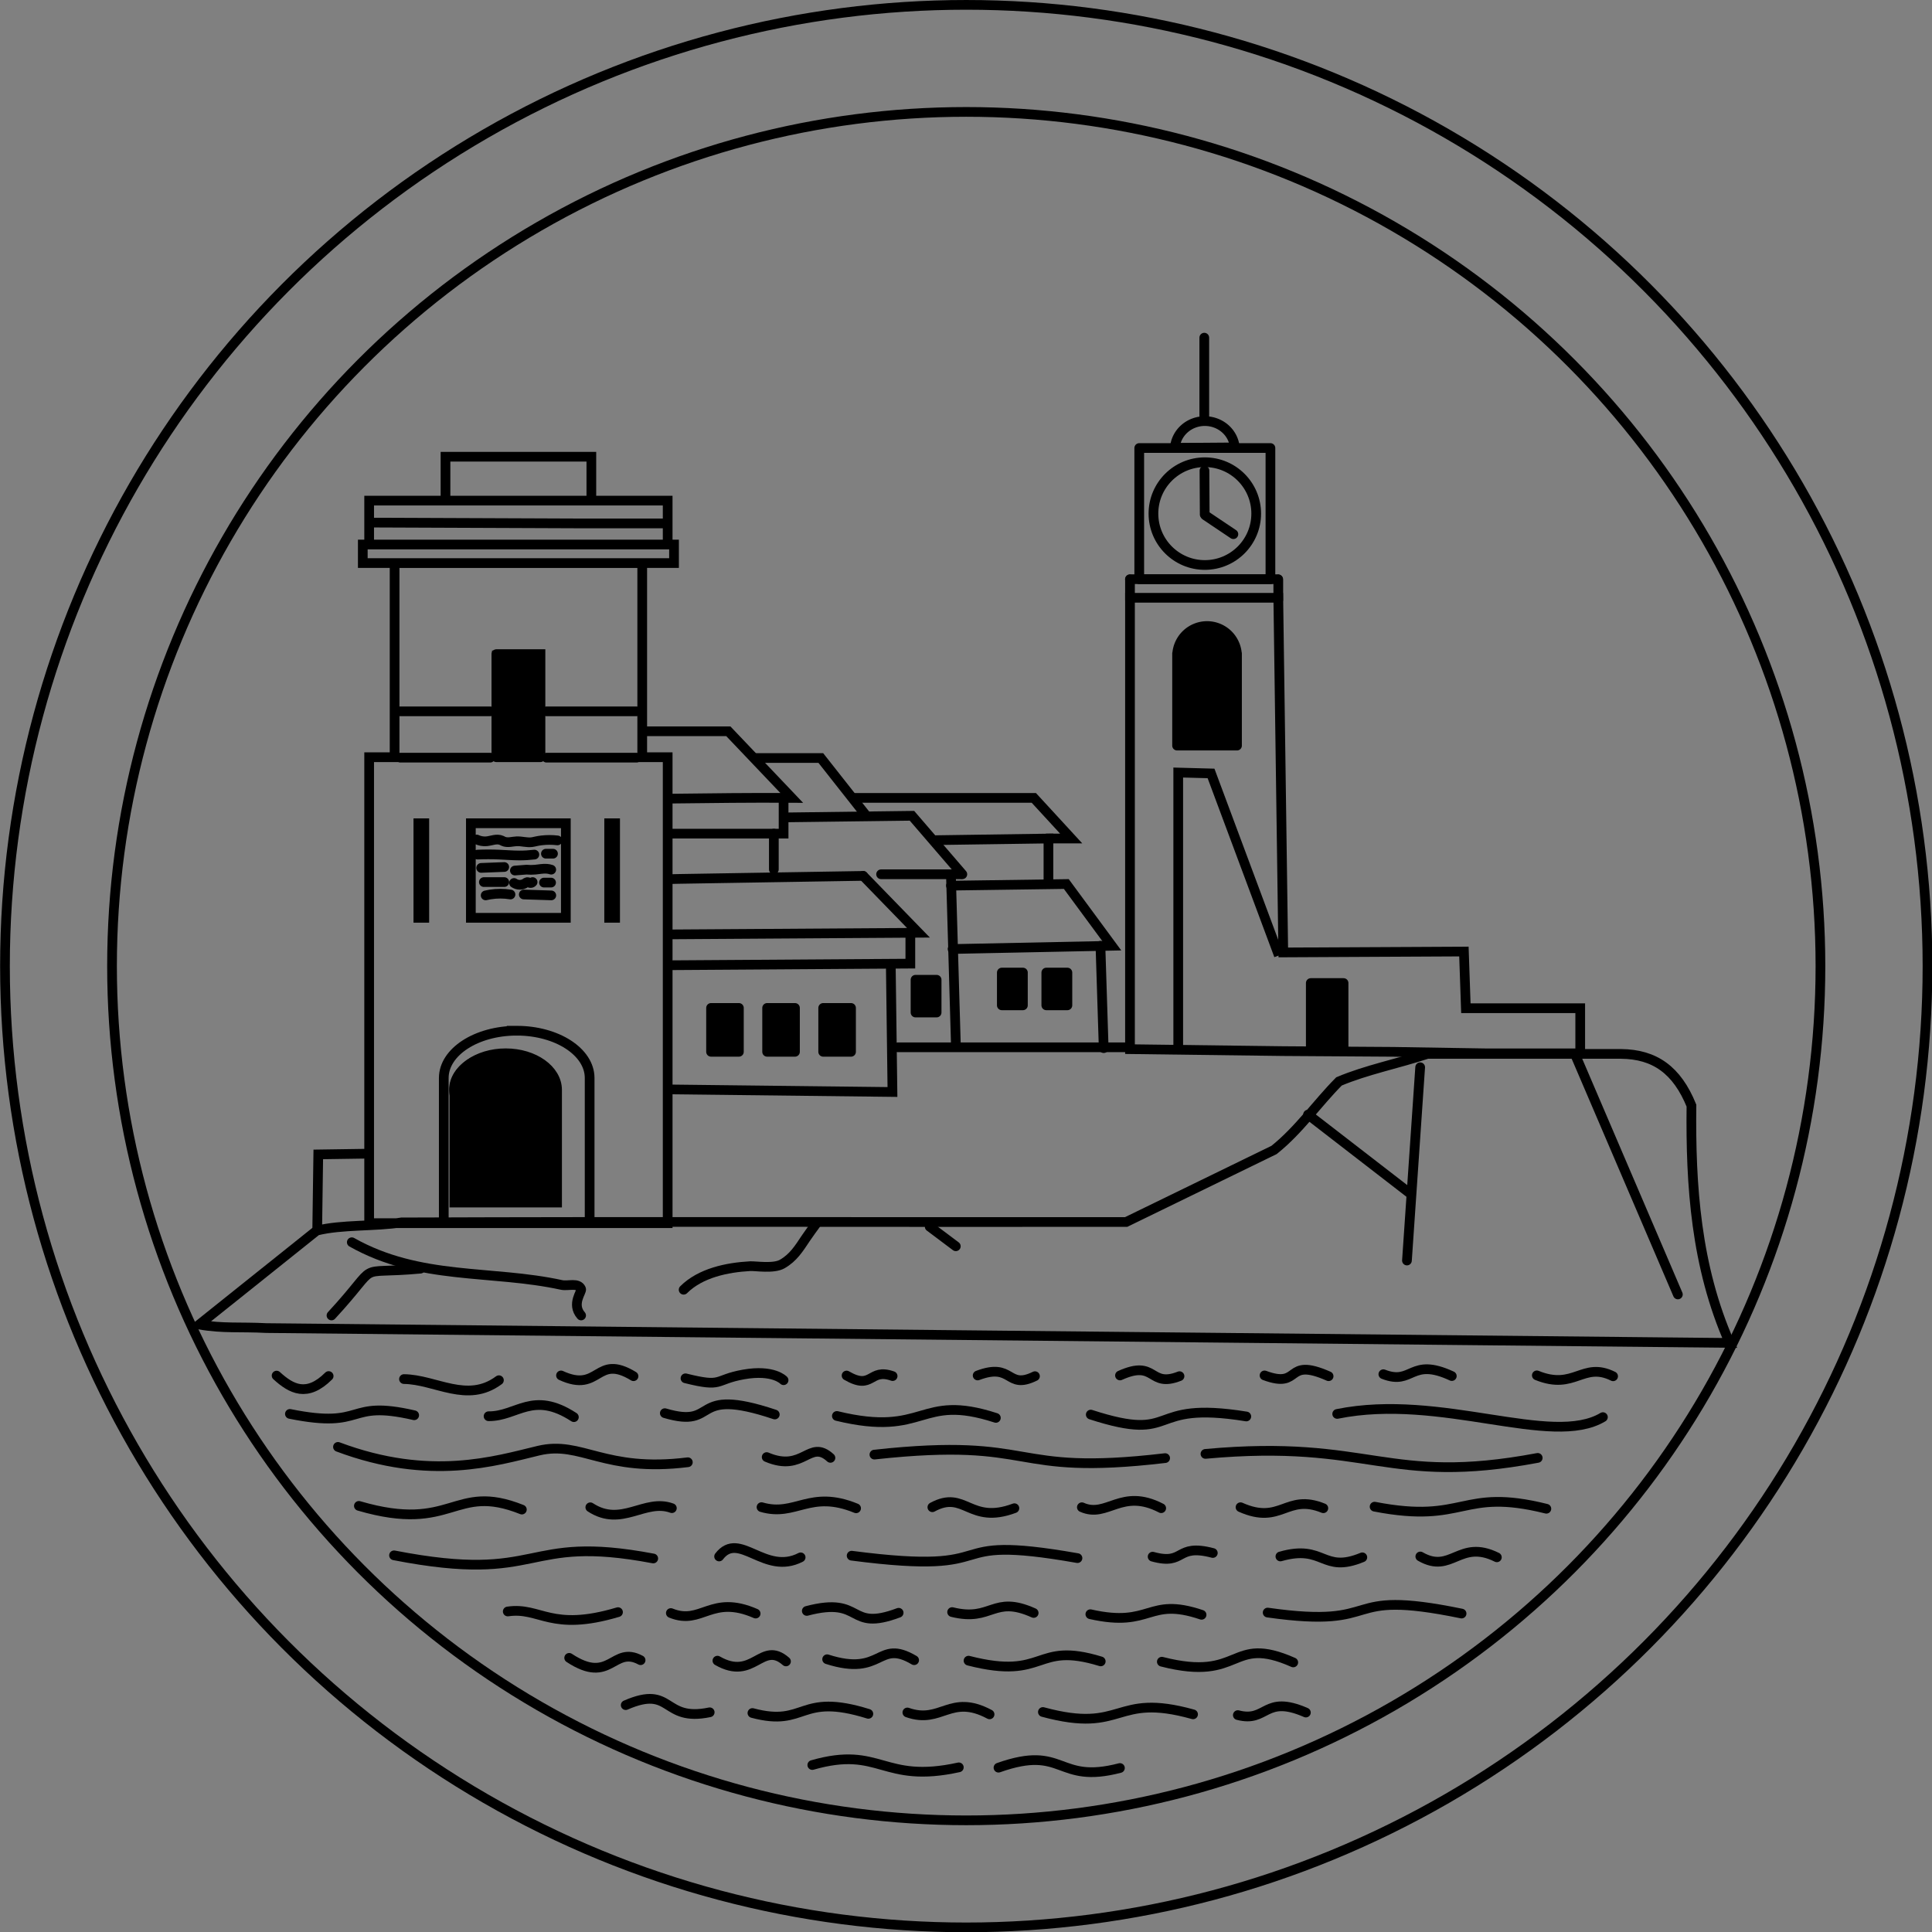 <?xml version="1.0" encoding="UTF-8" standalone="no"?>
<!-- Created with Inkscape (http://www.inkscape.org/) -->

<svg
   width="211.667mm"
   height="211.667mm"
   viewBox="0 0 211.667 211.667"
   version="1.1"
   id="svg5"
   sodipodi:docname="logo_borgodamare_all_black.svg"
   inkscape:version="1.1.2 (b8e25be833, 2022-02-05)"
   inkscape:export-filename="C:\Users\carlo\Documents\logo_borgodamare_all_black.png"
   inkscape:export-xdpi="300"
   inkscape:export-ydpi="300"
   xmlns:inkscape="http://www.inkscape.org/namespaces/inkscape"
   xmlns:sodipodi="http://sodipodi.sourceforge.net/DTD/sodipodi-0.dtd"
   xmlns="http://www.w3.org/2000/svg"
   xmlns:svg="http://www.w3.org/2000/svg">
  <rect x="0" y="0" width="211.667" height="211.667" fill="#808080" stroke="none"/>
  <sodipodi:namedview
     id="namedview1018"
     pagecolor="#ffffff"
     bordercolor="#060a00"
     borderopacity="1"
     inkscape:pageshadow="0"
     inkscape:pageopacity="0.12941176"
     inkscape:pagecheckerboard="true"
     inkscape:document-units="px"
     showgrid="true"
     inkscape:zoom="0.64052329"
     inkscape:cx="1042.1167"
     inkscape:cy="643.22408"
     inkscape:window-width="2560"
     inkscape:window-height="1506"
     inkscape:window-x="-11"
     inkscape:window-y="-11"
     inkscape:window-maximized="1"
     inkscape:current-layer="g9789"
     inkscape:lockguides="false" />
  <defs
     id="defs2" />
  <g
     id="layer3"
     style="display:none"
     transform="translate(255.493,21.879)">
    <path
       style="fill:none;stroke:#aba4a4;stroke-width:0.1;stroke-linecap:butt;stroke-linejoin:miter;stroke-miterlimit:4;stroke-dasharray:none;stroke-opacity:1"
       d="m 41.057,18.673 h 31.75"
       id="path10313" />
    <path
       style="fill:none;stroke:#aba4a4;stroke-width:0.1;stroke-linecap:butt;stroke-linejoin:miter;stroke-miterlimit:4;stroke-dasharray:none;stroke-opacity:1"
       d="m 48.604,15.569 v 31.75"
       id="path10313-29" />
    <path
       style="fill:none;stroke:#aba4a4;stroke-width:0.1;stroke-linecap:butt;stroke-linejoin:miter;stroke-miterlimit:4;stroke-dasharray:none;stroke-opacity:1"
       d="m 60.848,15.569 v 31.75"
       id="path10313-29-6" />
    <path
       style="fill:none;stroke:#aba4a4;stroke-width:0.1;stroke-linecap:butt;stroke-linejoin:miter;stroke-miterlimit:4;stroke-dasharray:none;stroke-opacity:1"
       d="m 52.685,15.569 v 31.75"
       id="path10313-29-6-0" />
    <path
       style="fill:none;stroke:#aba4a4;stroke-width:0.1;stroke-linecap:butt;stroke-linejoin:miter;stroke-miterlimit:4;stroke-dasharray:none;stroke-opacity:1"
       d="m 43.688,15.569 v 31.75"
       id="path10313-29-2" />
    <path
       style="fill:none;stroke:#aba4a4;stroke-width:0.1;stroke-linecap:butt;stroke-linejoin:miter;stroke-miterlimit:4;stroke-dasharray:none;stroke-opacity:1"
       d="m 45.079,15.569 v 31.75"
       id="path10313-29-2-2" />
    <path
       style="fill:none;stroke:#aba4a4;stroke-width:0.1;stroke-linecap:butt;stroke-linejoin:miter;stroke-miterlimit:4;stroke-dasharray:none;stroke-opacity:1"
       d="m 68.361,15.569 v 31.75"
       id="path10313-29-2-2-5" />
    <path
       style="fill:none;stroke:#aba4a4;stroke-width:0.1;stroke-linecap:butt;stroke-linejoin:miter;stroke-miterlimit:4;stroke-dasharray:none;stroke-opacity:1"
       d="m 69.752,15.569 v 31.75"
       id="path10313-29-2-2-9" />
    <path
       style="fill:none;stroke:#aba4a4;stroke-width:0.1;stroke-linecap:butt;stroke-linejoin:miter;stroke-miterlimit:4;stroke-dasharray:none;stroke-opacity:1"
       d="m 41.057,20.128 h 31.75"
       id="path10313-2" />
    <path
       style="fill:none;stroke:#aba4a4;stroke-width:0.1;stroke-linecap:butt;stroke-linejoin:miter;stroke-miterlimit:4;stroke-dasharray:none;stroke-opacity:1"
       d="m 41.057,24.719 h 31.75"
       id="path10313-2-8" />
    <path
       style="fill:none;stroke:#aba4a4;stroke-width:0.1;stroke-linecap:butt;stroke-linejoin:miter;stroke-miterlimit:4;stroke-dasharray:none;stroke-opacity:1"
       d="m 41.057,36.778 h 31.75"
       id="path10313-2-8-4" />
    <path
       style="fill:none;stroke:#aba4a4;stroke-width:0.1;stroke-linecap:butt;stroke-linejoin:miter;stroke-miterlimit:4;stroke-dasharray:none;stroke-opacity:1"
       d="m 41.057,43.363 h 31.75"
       id="path10313-2-8-4-1" />
    <path
       style="fill:none;stroke:#aba4a4;stroke-width:0.1;stroke-linecap:butt;stroke-linejoin:miter;stroke-miterlimit:4;stroke-dasharray:none;stroke-opacity:1"
       d="m 41.057,44.847 h 31.75"
       id="path10313-2-8-4-1-2" />
    <path
       style="fill:none;stroke:#aba4a4;stroke-width:0.1;stroke-linecap:butt;stroke-linejoin:miter;stroke-miterlimit:4;stroke-dasharray:none;stroke-opacity:1"
       d="m 41.057,32.928 h 31.75"
       id="path10313-2-8-4-6" />
    <path
       style="display:inline;fill:none;stroke:#aba4a4;stroke-width:0.1;stroke-linecap:butt;stroke-linejoin:miter;stroke-miterlimit:4;stroke-dasharray:none;stroke-opacity:1"
       d="M 79.168,34.44 H 163.915"
       id="path10313-2-8-4-6-7" />
    <path
       style="display:inline;fill:none;stroke:#aba4a4;stroke-width:0.1;stroke-linecap:butt;stroke-linejoin:miter;stroke-miterlimit:4;stroke-dasharray:none;stroke-opacity:1"
       d="m 79.168,30.093 h 84.747"
       id="path10313-2-8-4-6-7-6" />
    <path
       style="display:inline;fill:none;stroke:#aba4a4;stroke-width:0.1;stroke-linecap:butt;stroke-linejoin:miter;stroke-miterlimit:4;stroke-dasharray:none;stroke-opacity:1"
       d="M 79.168,26.415 H 163.915"
       id="path10313-2-8-4-6-7-6-4" />
  </g>
  <g
     id="layer1"
     style="display:inline"
     transform="translate(255.493,21.879)">
    <g
       id="g9789"
       transform="matrix(1.773,0,0,1.773,-359.878,-35.573)"
       style="stroke-width:0.6;stroke-miterlimit:4;stroke-dasharray:none">
      <path
         id="path5116-5-2-4"
         style="display:inline;stroke:#000000;stroke-width:0.6;stroke-linecap:round;stroke-linejoin:round;stroke-miterlimit:4;stroke-dasharray:none;stroke-opacity:1;paint-order:stroke fill markers"
         d="m 106.278,76.605 v 2.712 h 1.72 v -2.712 z"
         transform="translate(0,-6.599)" />
      <path
         id="path5116-5-2-7-5"
         style="display:inline;stroke:#000000;stroke-width:0.6;stroke-linecap:round;stroke-linejoin:round;stroke-miterlimit:4;stroke-dasharray:none;stroke-opacity:1;paint-order:stroke fill markers"
         d="m 109.742,76.605 v 2.712 h 1.72 v -2.712 z"
         transform="translate(0,-6.599)" />
      <path
         id="path5116-5-2-7-8-1"
         style="display:inline;stroke:#000000;stroke-width:0.6;stroke-linecap:round;stroke-linejoin:round;stroke-miterlimit:4;stroke-dasharray:none;stroke-opacity:1;paint-order:stroke fill markers"
         d="m 102.813,76.605 v 2.712 h 1.72 v -2.712 z"
         transform="translate(0,-6.599)" />
      <path
         id="path5116-5-2-7-8-6-2-88"
         style="display:inline;stroke:#000000;stroke-width:0.6;stroke-linecap:round;stroke-linejoin:round;stroke-miterlimit:4;stroke-dasharray:none;stroke-opacity:1;paint-order:stroke fill markers"
         d="m 123.529,74.42 v 2.025 h 1.303 v -2.025 z"
         transform="translate(0,-6.599)" />
      <path
         id="path5116-5-2-7-8-6-7-0"
         style="display:inline;stroke:#000000;stroke-width:0.6;stroke-linecap:round;stroke-linejoin:round;stroke-miterlimit:4;stroke-dasharray:none;stroke-opacity:1;paint-order:stroke fill markers"
         d="m 120.78,74.42 v 2.025 h 1.303 v -2.025 z"
         transform="translate(0,-6.599)" />
      <path
         id="path5116-5-2-7-8-6-2-8-6"
         style="display:inline;stroke:#000000;stroke-width:0.6;stroke-linecap:round;stroke-linejoin:round;stroke-miterlimit:4;stroke-dasharray:none;stroke-opacity:1;paint-order:stroke fill markers"
         d="m 115.448,74.864 v 2.025 h 1.303 v -2.025 z"
         transform="translate(0,-6.599)" />
      <path
         style="display:inline;fill:none;stroke:#000000;stroke-width:0.6;stroke-linecap:round;stroke-linejoin:miter;stroke-miterlimit:4;stroke-dasharray:none;stroke-opacity:1"
         d="m 114.35,79.038 h 14.294 v 0"
         id="path12664-00-5"
         transform="translate(0,-6.599)" />
      <path
         id="path5116-5-6"
         style="display:inline;stroke:#000000;stroke-width:0.6;stroke-linecap:round;stroke-linejoin:round;stroke-miterlimit:4;stroke-dasharray:none;stroke-opacity:1;paint-order:stroke fill markers"
         d="m 139.872,75.067 v 4.022 h 2.025 V 75.067 Z"
         transform="translate(0,-6.599)" />
      <path
         id="rect11409-8"
         style="display:inline;fill:#000000;fill-opacity:1;stroke:#000000;stroke-width:0.6;stroke-linecap:round;stroke-linejoin:round;stroke-miterlimit:4;stroke-dasharray:none;stroke-opacity:1;paint-order:stroke fill markers"
         d="m 133.462,53.007 a 1.852,1.853 0 0 0 -1.845,1.699 h -0.007 v 0.153 5.536 h 3.703 v -5.536 -0.153 h -0.007 a 1.852,1.853 0 0 0 -1.845,-1.699 z"
         transform="translate(0,-6.599)" />
      <path
         style="display:inline;fill:none;stroke:#000000;stroke-width:0.6;stroke-linecap:round;stroke-linejoin:miter;stroke-miterlimit:4;stroke-dasharray:none;stroke-opacity:1"
         d="m 137.864,50.132 -1e-5,1.254"
         id="path23590-6"
         transform="translate(0,-6.599)" />
      <path
         style="display:inline;fill:none;stroke:#000000;stroke-width:0.6;stroke-linecap:round;stroke-linejoin:miter;stroke-miterlimit:4;stroke-dasharray:none;stroke-opacity:1"
         d="M 128.7,51.386 V 50.132"
         id="path23592-7"
         transform="translate(0,-6.599)" />
      <path
         style="display:inline;fill:none;stroke:#000000;stroke-width:0.6;stroke-linecap:butt;stroke-linejoin:miter;stroke-miterlimit:4;stroke-dasharray:none;stroke-opacity:1"
         d="M 131.681,79.064 V 62.06 l 2.027,0.055 4.193,11.248"
         id="path8948"
         transform="translate(0,-6.599)" />
      <path
         style="display:inline;fill:none;stroke:#000000;stroke-width:0.6;stroke-linecap:butt;stroke-linejoin:miter;stroke-miterlimit:4;stroke-dasharray:none;stroke-opacity:1"
         d="m 128.7,51.261 v 27.892 l 9.472,0.121 6.831,0.045 5.759,0.093 h 5.759 v -2.789 h -7.066 l -0.121,-3.503 -11.162,0.056 -0.308,-21.915 z"
         id="path7725"
         transform="translate(0,-6.599)" />
      <path
         style="display:inline;fill:none;stroke:#000000;stroke-width:0.6;stroke-linecap:round;stroke-linejoin:miter;stroke-miterlimit:4;stroke-dasharray:none;stroke-opacity:1"
         d="m 98.661,59.511 h 5.221 l 3.916,4.116 c -2.484,-0.017 -4.968,0.016 -7.452,0.045"
         id="path29200-4"
         transform="translate(0,-6.599)" />
      <path
         style="display:inline;fill:none;stroke:#000000;stroke-width:0.6;stroke-linecap:round;stroke-linejoin:miter;stroke-miterlimit:4;stroke-dasharray:none;stroke-opacity:1"
         d="m 107.295,63.728 v 2.108 h -6.975"
         id="path29600-3"
         transform="translate(0,-6.599)" />
      <path
         style="display:inline;fill:none;stroke:#000000;stroke-width:0.6;stroke-linecap:round;stroke-linejoin:miter;stroke-miterlimit:4;stroke-dasharray:none;stroke-opacity:1"
         d="m 106.693,68.045 v -2.209 0"
         id="path29715-7"
         transform="translate(0,-6.599)" />
      <path
         style="display:inline;fill:none;stroke:#000000;stroke-width:0.6;stroke-linecap:round;stroke-linejoin:miter;stroke-miterlimit:4;stroke-dasharray:none;stroke-opacity:1"
         d="m 100.203,68.647 0.628,-0.014 11.385,-0.187"
         id="path29994-4"
         transform="translate(0,-6.599)" />
      <path
         style="display:inline;fill:none;stroke:#000000;stroke-width:0.6;stroke-linecap:round;stroke-linejoin:miter;stroke-miterlimit:4;stroke-dasharray:none;stroke-opacity:1"
         d="m 112.215,68.447 3.414,3.514 -15.367,0.1"
         id="path30109-7"
         transform="translate(0,-6.599)" />
      <path
         style="display:inline;fill:none;stroke:#000000;stroke-width:0.6;stroke-linecap:round;stroke-linejoin:miter;stroke-miterlimit:4;stroke-dasharray:none;stroke-opacity:1"
         d="m 115.127,72.061 v 1.807 L 99.966,73.969 h 0.1"
         id="path30111-2"
         transform="translate(0,-6.599)" />
      <path
         style="display:inline;fill:none;stroke:#000000;stroke-width:0.6;stroke-linecap:round;stroke-linejoin:miter;stroke-miterlimit:4;stroke-dasharray:none;stroke-opacity:1"
         d="m 113.922,74.169 0.1,7.631 -13.82,-0.16"
         id="path30113-0"
         transform="translate(0,-6.599)" />
      <path
         style="display:inline;fill:none;stroke:#000000;stroke-width:0.6;stroke-linecap:round;stroke-linejoin:miter;stroke-miterlimit:4;stroke-dasharray:none;stroke-opacity:1"
         d="m 118.34,68.346 -3.112,-3.614 -7.831,0.1"
         id="path30115-1"
         transform="translate(0,-6.599)" />
      <path
         style="display:inline;fill:none;stroke:#000000;stroke-width:0.6;stroke-linecap:round;stroke-linejoin:miter;stroke-miterlimit:4;stroke-dasharray:none;stroke-opacity:1"
         d="m 118.239,68.346 h -1.606 -3.313"
         id="path30750-9"
         transform="translate(0,-6.599)" />
      <path
         style="display:inline;fill:none;stroke:#000000;stroke-width:0.6;stroke-linecap:round;stroke-linejoin:miter;stroke-miterlimit:4;stroke-dasharray:none;stroke-opacity:1"
         d="m 117.637,68.447 0.301,10.341"
         id="path30752-0"
         transform="translate(0,-6.599)" />
      <path
         style="display:inline;fill:none;stroke:#000000;stroke-width:0.6;stroke-linecap:round;stroke-linejoin:miter;stroke-miterlimit:4;stroke-dasharray:none;stroke-opacity:1"
         d="m 117.737,72.965 9.839,-0.201 -2.811,-3.815 -7.129,0.1 v 0 0 0"
         id="path30754-8"
         transform="translate(0,-6.599)" />
      <path
         style="display:inline;fill:none;stroke:#000000;stroke-width:0.6;stroke-linecap:round;stroke-linejoin:miter;stroke-miterlimit:4;stroke-dasharray:none;stroke-opacity:1"
         d="m 126.874,72.764 0.201,6.325 v 0"
         id="path30756-0"
         transform="translate(0,-6.599)" />
      <path
         style="display:inline;fill:none;stroke:#000000;stroke-width:0.6;stroke-linecap:round;stroke-linejoin:miter;stroke-miterlimit:4;stroke-dasharray:none;stroke-opacity:1"
         d="M 112.373,64.687 109.595,61.162 h -4.041 v 0"
         id="path30760-9"
         transform="translate(0,-6.599)" />
      <path
         style="display:inline;fill:none;stroke:#000000;stroke-width:0.6;stroke-linecap:round;stroke-linejoin:miter;stroke-miterlimit:4;stroke-dasharray:none;stroke-opacity:1"
         d="m 116.733,66.238 6.928,-0.1 v 2.711"
         id="path31418-3"
         transform="translate(0,-6.599)" />
      <path
         style="display:inline;fill:none;stroke:#000000;stroke-width:0.6;stroke-linecap:round;stroke-linejoin:miter;stroke-miterlimit:4;stroke-dasharray:none;stroke-opacity:1"
         d="m 123.561,66.137 h 1.506 l -2.309,-2.51 H 111.613"
         id="path31420-9"
         transform="translate(0,-6.599)" />
      <path
         style="display:inline;fill:none;stroke:#000000;stroke-width:0.6;stroke-linecap:round;stroke-linejoin:miter;stroke-miterlimit:4;stroke-dasharray:none;stroke-opacity:1"
         d="m 146.631,80.271 -0.817,11.943"
         id="path32706-8"
         transform="translate(0,-6.599)" />
      <path
         style="display:inline;fill:none;stroke:#000000;stroke-width:0.6;stroke-linecap:round;stroke-linejoin:miter;stroke-miterlimit:4;stroke-dasharray:none;stroke-opacity:1"
         d="m 156.191,79.449 6.364,14.861"
         id="path32671-0-7"
         transform="translate(0,-6.599)" />
      <path
         style="display:inline;fill:none;stroke:#000000;stroke-width:0.6;stroke-linecap:round;stroke-linejoin:miter;stroke-miterlimit:4;stroke-dasharray:none;stroke-opacity:1"
         d="m 139.702,83.196 6.248,4.828"
         id="path32708-6"
         transform="translate(0,-6.599)" />
      <path
         style="display:inline;fill:none;stroke:#000000;stroke-width:0.6;stroke-linecap:round;stroke-linejoin:miter;stroke-miterlimit:4;stroke-dasharray:none;stroke-opacity:1"
         d="m 117.937,91.333 -1.614,-1.211"
         id="path44379-4"
         transform="translate(0,-6.599)" />
      <path
         style="display:inline;fill:none;stroke:#000000;stroke-width:0.6;stroke-linecap:round;stroke-linejoin:miter;stroke-miterlimit:4;stroke-dasharray:none;stroke-opacity:1"
         d="m 109.326,89.915 c -0.221,0.309 -0.451,0.611 -0.662,0.927 -0.423,0.634 -0.768,1.196 -1.456,1.589 -0.533,0.305 -1.647,0.114 -1.986,0.132 -1.425,0.079 -3.066,0.418 -4.104,1.456"
         id="path51090-4"
         transform="translate(0,-6.599)" />
      <path
         style="display:inline;fill:none;stroke:#000000;stroke-width:0.6;stroke-linecap:round;stroke-linejoin:miter;stroke-miterlimit:4;stroke-dasharray:none;stroke-opacity:1"
         d="m 80.613,91.084 c 4.214,2.376 8.603,1.689 12.962,2.639 0.402,0.088 1.025,-0.168 1.208,0.251 0.069,0.158 -0.623,0.921 0,1.634"
         id="path51092-3"
         transform="translate(0,-6.599)" />
      <path
         style="display:inline;fill:none;stroke:#000000;stroke-width:0.6;stroke-linecap:round;stroke-linejoin:miter;stroke-miterlimit:4;stroke-dasharray:none;stroke-opacity:1"
         d="M 84.853,92.717 C 80.552,93.111 82.578,92.125 79.358,95.608"
         id="path51094-9"
         transform="translate(0,-6.599)" />
      <path
         id="path56610-7"
         style="display:inline;fill:none;fill-opacity:1;stroke:#000000;stroke-width:0.6;stroke-linecap:round;stroke-linejoin:miter;stroke-miterlimit:4;stroke-dasharray:none;stroke-opacity:1"
         d="m 106.25,97.761 c 2.299,0.983 2.627,-1.152 3.94,0.048" />
      <path
         id="path7964"
         style="display:inline;fill:none;fill-opacity:1;stroke:#000000;stroke-width:0.6;stroke-linecap:round;stroke-linejoin:miter;stroke-miterlimit:4;stroke-dasharray:none;stroke-opacity:1"
         d="m 153.84,99.31 c 2.337,0.955 2.829,-0.881 4.713,0.057"
         transform="translate(0,-6.599)" />
      <path
         id="path61768"
         style="display:inline;fill:none;fill-opacity:1;stroke:#000000;stroke-width:0.6;stroke-linecap:round;stroke-linejoin:miter;stroke-miterlimit:4;stroke-dasharray:none;stroke-opacity:1"
         d="m 137.014,99.314 c 2.341,0.867 1.189,-1.177 3.959,0.048"
         transform="translate(0,-6.599)" />
      <path
         id="path7877"
         style="display:inline;fill:none;fill-opacity:1;stroke:#000000;stroke-width:0.6;stroke-linecap:round;stroke-linejoin:miter;stroke-miterlimit:4;stroke-dasharray:none;stroke-opacity:1"
         d="m 128.082,99.316 c 2.261,-1.02 1.771,0.795 3.678,0.044"
         transform="translate(0,-6.599)" />
      <path
         id="path7433"
         style="display:inline;fill:none;fill-opacity:1;stroke:#000000;stroke-width:0.6;stroke-linecap:round;stroke-linejoin:miter;stroke-miterlimit:4;stroke-dasharray:none;stroke-opacity:1"
         d="m 119.287,99.317 c 2.201,-0.836 1.769,0.914 3.541,0.043"
         transform="translate(0,-6.599)" />
      <path
         id="path61853"
         style="display:inline;fill:none;fill-opacity:1;stroke:#000000;stroke-width:0.6;stroke-linecap:round;stroke-linejoin:miter;stroke-miterlimit:4;stroke-dasharray:none;stroke-opacity:1"
         d="m 111.187,99.321 c 1.629,0.947 1.388,-0.486 2.845,0.034"
         transform="translate(0,-6.599)" />
      <path
         id="path7348"
         style="display:inline;fill:none;fill-opacity:1;stroke:#000000;stroke-width:0.6;stroke-linecap:round;stroke-linejoin:miter;stroke-miterlimit:4;stroke-dasharray:none;stroke-opacity:1"
         d="m 101.233,99.492 c 2.358,0.59 1.75,0.089 3.591,-0.238 1.84,-0.327 2.47,0.355 2.47,0.355"
         transform="translate(0,-6.599)" />
      <path
         id="path61938"
         style="display:inline;fill:none;fill-opacity:1;stroke:#000000;stroke-width:2.268;stroke-linecap:round;stroke-linejoin:miter;stroke-miterlimit:4;stroke-dasharray:none;stroke-opacity:1"
         d="m 316.373,350.718 c 7.378,0.089 14.755,5.768 22.133,0.267"
         transform="scale(0.265)" />
      <path
         id="path8132"
         style="display:inline;fill:none;fill-opacity:1;stroke:#000000;stroke-width:0.6;stroke-linecap:round;stroke-linejoin:miter;stroke-miterlimit:4;stroke-dasharray:none;stroke-opacity:1"
         d="m 75.967,99.325 c 0.908,0.831 1.876,1.36 3.216,0.027"
         transform="translate(0,-6.599)" />
      <path
         id="path62103"
         style="display:inline;fill:none;fill-opacity:1;stroke:#000000;stroke-width:0.6;stroke-linecap:round;stroke-linejoin:miter;stroke-miterlimit:4;stroke-dasharray:none;stroke-opacity:1"
         d="m 111.5,103.854 c 9.99,1.305 4.931,-1.44 13.955,0.15" />
      <path
         id="path62188"
         style="display:inline;fill:none;fill-opacity:1;stroke:#000000;stroke-width:0.6;stroke-linecap:round;stroke-linejoin:miter;stroke-miterlimit:4;stroke-dasharray:none;stroke-opacity:1"
         d="m 103.31,103.902 c 1.247,-1.631 2.815,1.207 5.039,0.054" />
      <path
         id="path62188-28"
         style="display:inline;fill:none;fill-opacity:1;stroke:#000000;stroke-width:0.6;stroke-linecap:round;stroke-linejoin:miter;stroke-miterlimit:4;stroke-dasharray:none;stroke-opacity:1"
         d="m 117.709,113.938 c 2.487,0.617 2.511,-1.084 5.039,0.054"
         transform="translate(0,-6.599)" />
      <path
         id="path62188-2"
         style="display:inline;fill:none;fill-opacity:1;stroke:#000000;stroke-width:0.6;stroke-linecap:round;stroke-linejoin:miter;stroke-miterlimit:4;stroke-dasharray:none;stroke-opacity:1"
         d="m 95.352,100.863 c 1.935,1.268 3.359,-0.564 5.039,0.054" />
      <path
         id="path56610-7-6"
         style="display:inline;fill:none;fill-opacity:1;stroke:#000000;stroke-width:0.6;stroke-linecap:round;stroke-linejoin:miter;stroke-miterlimit:4;stroke-dasharray:none;stroke-opacity:1"
         d="m 143.815,100.825 c 5.665,1.099 5.29,-1.2 10.614,0.128" />
      <path
         id="path61598"
         style="display:inline;fill:none;fill-opacity:1;stroke:#000000;stroke-width:0.6;stroke-linecap:round;stroke-linejoin:miter;stroke-miterlimit:4;stroke-dasharray:none;stroke-opacity:1"
         d="m 141.504,101.693 c 6.42,-1.306 13.247,2.104 16.419,0.198"
         transform="translate(0,-6.599)" />
      <path
         id="path61513"
         style="display:inline;fill:none;fill-opacity:1;stroke:#000000;stroke-width:0.6;stroke-linecap:round;stroke-linejoin:miter;stroke-miterlimit:4;stroke-dasharray:none;stroke-opacity:1"
         d="m 126.276,101.734 c 5.559,1.804 3.285,-0.909 9.611,0.116"
         transform="translate(0,-6.599)" />
      <path
         id="path61428"
         style="display:inline;fill:none;fill-opacity:1;stroke:#000000;stroke-width:0.6;stroke-linecap:round;stroke-linejoin:miter;stroke-miterlimit:4;stroke-dasharray:none;stroke-opacity:1"
         d="m 110.587,101.819 c 5.576,1.354 5.025,-1.446 9.825,0.119"
         transform="translate(0,-6.599)" />
      <path
         id="path7183"
         style="display:inline;fill:none;fill-opacity:1;stroke:#000000;stroke-width:0.6;stroke-linecap:round;stroke-linejoin:miter;stroke-miterlimit:4;stroke-dasharray:none;stroke-opacity:1"
         d="m 99.956,101.646 c 3.414,1.012 1.435,-1.714 6.795,0.082"
         transform="translate(0,-6.599)" />
      <path
         id="path61343"
         style="display:inline;fill:none;fill-opacity:1;stroke:#000000;stroke-width:0.6;stroke-linecap:round;stroke-linejoin:miter;stroke-miterlimit:4;stroke-dasharray:none;stroke-opacity:1"
         d="m 93.541,99.315 c 2.429,1.122 2.138,-1.383 4.48,0.047"
         transform="translate(0,-6.599)" />
      <path
         id="path61258"
         style="display:inline;fill:none;fill-opacity:1;stroke:#000000;stroke-width:0.6;stroke-linecap:round;stroke-linejoin:miter;stroke-miterlimit:4;stroke-dasharray:none;stroke-opacity:1"
         d="m 89.065,101.835 c 1.757,0.019 2.725,-1.604 5.271,0.057"
         transform="translate(0,-6.599)" />
      <path
         id="path8137"
         style="display:inline;fill:none;fill-opacity:1;stroke:#000000;stroke-width:0.6;stroke-linecap:round;stroke-linejoin:miter;stroke-miterlimit:4;stroke-dasharray:none;stroke-opacity:1"
         d="m 76.789,101.692 c 4.778,0.969 3.388,-0.91 7.679,0.083"
         transform="translate(0,-6.599)" />
      <path
         id="path4526"
         style="display:inline;fill:none;fill-opacity:1;stroke:#000000;stroke-width:2.268;stroke-linecap:round;stroke-linejoin:miter;stroke-miterlimit:4;stroke-dasharray:none;stroke-opacity:1"
         d="m 503.259,368.163 c 38.685,-3.546 42.092,7.592 77.472,0.936"
         transform="scale(0.265)" />
      <path
         id="path60699"
         style="display:inline;fill:none;fill-opacity:1;stroke:#000000;stroke-width:0.6;stroke-linecap:round;stroke-linejoin:miter;stroke-miterlimit:4;stroke-dasharray:none;stroke-opacity:1"
         d="m 112.907,97.607 c 10.242,-1.119 8.111,1.378 17.965,0.217" />
      <path
         id="path60614"
         style="display:inline;fill:none;fill-opacity:1;stroke:#000000;stroke-width:0.6;stroke-linecap:round;stroke-linejoin:miter;stroke-miterlimit:4;stroke-dasharray:none;stroke-opacity:1"
         d="m 79.759,97.131 c 5.705,2.14 9.731,0.869 12.391,0.233 2.66,-0.636 4.044,1.364 9.228,0.716" />
      <path
         id="path60529"
         style="display:inline;fill:none;fill-opacity:1;stroke:#000000;stroke-width:0.6;stroke-linecap:round;stroke-linejoin:miter;stroke-miterlimit:4;stroke-dasharray:none;stroke-opacity:1"
         d="m 146.64,103.903 c 1.938,1.117 2.407,-1.104 4.73,0.051" />
      <path
         id="path4361"
         style="display:inline;fill:none;fill-opacity:1;stroke:#000000;stroke-width:0.6;stroke-linecap:round;stroke-linejoin:miter;stroke-miterlimit:4;stroke-dasharray:none;stroke-opacity:1"
         d="m 137.994,103.901 c 2.73,-0.78 2.571,1.087 5.063,0.054" />
      <path
         id="path4631"
         style="display:inline;fill:none;fill-opacity:1;stroke:#000000;stroke-width:2.268;stroke-linecap:round;stroke-linejoin:miter;stroke-miterlimit:4;stroke-dasharray:none;stroke-opacity:1"
         d="m 493.087,416.623 c 18.95,4.87 15.681,-6.458 30.641,0.164"
         transform="scale(0.265)" />
      <path
         id="path4636"
         style="display:inline;fill:none;fill-opacity:1;stroke:#000000;stroke-width:2.268;stroke-linecap:round;stroke-linejoin:miter;stroke-miterlimit:4;stroke-dasharray:none;stroke-opacity:1"
         d="m 448.014,416.382 c 18.34,4.712 15.179,-4.648 30.822,0.164"
         transform="scale(0.265)" />
      <path
         id="path60529-7-3"
         style="display:inline;fill:none;fill-opacity:1;stroke:#000000;stroke-width:0.6;stroke-linecap:round;stroke-linejoin:miter;stroke-miterlimit:4;stroke-dasharray:none;stroke-opacity:1"
         d="m 109.986,116.852 c 3.468,1.116 3.093,-1.297 5.376,0.058"
         transform="translate(0,-6.599)" />
      <path
         id="path4801"
         style="display:inline;fill:none;fill-opacity:1;stroke:#000000;stroke-width:2.268;stroke-linecap:round;stroke-linejoin:miter;stroke-miterlimit:4;stroke-dasharray:none;stroke-opacity:1"
         d="m 389.457,416.382 c 8.491,4.884 10.258,-4.852 15.986,0.172"
         transform="scale(0.265)" />
      <path
         id="path60529-7-3-4-6-5"
         style="display:inline;fill:none;fill-opacity:1;stroke:#000000;stroke-width:0.6;stroke-linecap:round;stroke-linejoin:miter;stroke-miterlimit:4;stroke-dasharray:none;stroke-opacity:1"
         d="m 123.318,120.112 c 5.084,1.383 4.336,-1.24 9.279,0.144"
         transform="translate(0,-6.599)" />
      <path
         id="path60529-7-3-4-6-5-3"
         style="display:inline;fill:none;fill-opacity:1;stroke:#000000;stroke-width:0.6;stroke-linecap:round;stroke-linejoin:miter;stroke-miterlimit:4;stroke-dasharray:none;stroke-opacity:1"
         d="m 114.943,120.141 c 2.109,0.745 2.635,-1.188 5.08,0.116"
         transform="translate(0,-6.599)" />
      <path
         id="path6139"
         style="display:inline;fill:none;fill-opacity:1;stroke:#000000;stroke-width:0.6;stroke-linecap:round;stroke-linejoin:miter;stroke-miterlimit:4;stroke-dasharray:none;stroke-opacity:1"
         d="m 105.369,120.175 c 3.36,0.899 2.832,-1.303 7.164,0.051"
         transform="translate(0,-6.599)" />
      <path
         id="path6052"
         style="display:inline;fill:none;fill-opacity:1;stroke:#000000;stroke-width:0.6;stroke-linecap:round;stroke-linejoin:miter;stroke-miterlimit:4;stroke-dasharray:none;stroke-opacity:1"
         d="m 97.539,119.687 c 2.936,-1.28 2.229,1.062 5.19,0.443"
         transform="translate(0,-6.599)" />
      <path
         id="path60529-7-3-4-6-5-3-2-5"
         style="display:inline;fill:none;fill-opacity:1;stroke:#000000;stroke-width:0.6;stroke-linecap:round;stroke-linejoin:miter;stroke-miterlimit:4;stroke-dasharray:none;stroke-opacity:1"
         d="m 120.574,123.552 c 4.111,-1.459 3.563,1.055 7.504,0.021"
         transform="translate(0,-6.599)" />
      <path
         id="path6550"
         style="display:inline;fill:none;fill-opacity:1;stroke:#000000;stroke-width:0.6;stroke-linecap:round;stroke-linejoin:miter;stroke-miterlimit:4;stroke-dasharray:none;stroke-opacity:1"
         d="m 109.069,123.388 c 4.237,-1.219 4.306,1.192 9.054,0.144"
         transform="translate(0,-6.599)" />
      <path
         id="path6465"
         style="display:inline;fill:none;fill-opacity:1;stroke:#000000;stroke-width:0.6;stroke-linecap:round;stroke-linejoin:miter;stroke-miterlimit:4;stroke-dasharray:none;stroke-opacity:1"
         d="m 135.364,120.304 c 1.827,0.479 1.612,-1.291 4.205,-0.158"
         transform="translate(0,-6.599)" />
      <path
         id="path60529-7-3-4-6-5-3-7"
         style="display:inline;fill:none;fill-opacity:1;stroke:#000000;stroke-width:0.6;stroke-linecap:round;stroke-linejoin:miter;stroke-miterlimit:4;stroke-dasharray:none;stroke-opacity:1"
         d="m 94.046,116.766 c 2.577,1.702 2.687,-0.789 4.413,0.144"
         transform="translate(0,-6.599)" />
      <path
         id="path56610-7-6-1-9"
         style="display:inline;fill:none;fill-opacity:1;stroke:#000000;stroke-width:0.6;stroke-linecap:round;stroke-linejoin:miter;stroke-miterlimit:4;stroke-dasharray:none;stroke-opacity:1"
         d="m 130.099,103.914 c 2.042,0.567 1.386,-0.842 3.719,-0.227" />
      <path
         id="path56610-7-6-1-9-3"
         style="display:inline;fill:none;fill-opacity:1;stroke:#000000;stroke-width:0.6;stroke-linecap:round;stroke-linejoin:miter;stroke-miterlimit:4;stroke-dasharray:none;stroke-opacity:1"
         d="m 108.729,113.866 c 3.557,-0.939 2.45,1.327 5.676,0.114"
         transform="translate(0,-6.599)" />
      <path
         id="path56610-7-6-1-9-8"
         style="display:inline;fill:none;fill-opacity:1;stroke:#000000;stroke-width:0.6;stroke-linecap:round;stroke-linejoin:miter;stroke-miterlimit:4;stroke-dasharray:none;stroke-opacity:1"
         d="m 144.356,99.239 c 1.835,0.718 1.661,-1.083 4.23,0.114"
         transform="translate(0,-6.599)" />
      <path
         id="path59760"
         style="display:inline;fill:none;fill-opacity:1;stroke:#000000;stroke-width:0.6;stroke-linecap:round;stroke-linejoin:miter;stroke-miterlimit:4;stroke-dasharray:none;stroke-opacity:1"
         d="m 83.223,103.832 c 9.305,1.813 7.84,-1.358 16.017,0.194" />
      <path
         id="path59675"
         style="display:inline;fill:none;fill-opacity:1;stroke:#000000;stroke-width:0.6;stroke-linecap:round;stroke-linejoin:miter;stroke-miterlimit:4;stroke-dasharray:none;stroke-opacity:1"
         d="m 135.53,100.859 c 2.522,1.125 2.819,-0.875 5.117,0.062" />
      <path
         id="path4120"
         style="display:inline;fill:none;fill-opacity:1;stroke:#000000;stroke-width:0.6;stroke-linecap:round;stroke-linejoin:miter;stroke-miterlimit:4;stroke-dasharray:none;stroke-opacity:1"
         d="m 125.726,100.86 c 1.572,0.702 2.432,-1.224 4.903,0.059" />
      <path
         id="path59590"
         style="display:inline;fill:none;fill-opacity:1;stroke:#000000;stroke-width:0.6;stroke-linecap:round;stroke-linejoin:miter;stroke-miterlimit:4;stroke-dasharray:none;stroke-opacity:1"
         d="m 116.488,100.859 c 2.026,-1.102 2.277,1.106 5.069,0.061" />
      <path
         id="path4039"
         style="display:inline;fill:none;fill-opacity:1;stroke:#000000;stroke-width:0.6;stroke-linecap:round;stroke-linejoin:miter;stroke-miterlimit:4;stroke-dasharray:none;stroke-opacity:1"
         d="m 105.931,100.854 c 2.118,0.619 2.972,-1.108 5.844,0.071" />
      <path
         id="path59505"
         style="display:inline;fill:none;fill-opacity:1;stroke:#000000;stroke-width:0.6;stroke-linecap:round;stroke-linejoin:miter;stroke-miterlimit:4;stroke-dasharray:none;stroke-opacity:1"
         d="m 81.051,100.776 c 5.857,1.717 5.826,-1.469 10.071,0.228" />
      <path
         id="path59131-6"
         style="display:inline;fill:none;fill-opacity:1;stroke:#000000;stroke-width:0.6;stroke-linecap:round;stroke-linejoin:miter;stroke-miterlimit:4;stroke-dasharray:none;stroke-opacity:1"
         d="m 100.328,113.998 c 1.917,0.78 2.473,-1.18 5.24,0.031"
         transform="translate(0,-6.599)" />
      <path
         id="path3686"
         style="display:inline;fill:none;fill-opacity:1;stroke:#000000;stroke-width:0.6;stroke-linecap:round;stroke-linejoin:miter;stroke-miterlimit:4;stroke-dasharray:none;stroke-opacity:1"
         d="m 90.25,113.9 c 2.024,-0.296 2.642,1.289 6.813,0.041"
         transform="translate(0,-6.599)" />
      <path
         id="rect2127"
         style="display:inline;fill:none;fill-rule:evenodd;stroke:#000000;stroke-width:0.6;stroke-linecap:round;stroke-linejoin:round;stroke-miterlimit:4;stroke-dasharray:none;stroke-opacity:1;paint-order:markers stroke fill;stop-color:#000000"
         d="m 129.272,42.007 h 8.106 v 8.106 h -8.106 z"
         transform="translate(0,-6.599)" />
      <circle
         style="display:inline;fill:none;stroke:#000000;stroke-width:0.6;stroke-linecap:round;stroke-linejoin:round;stroke-miterlimit:4;stroke-dasharray:none;stroke-opacity:1;paint-order:markers stroke fill"
         id="path2399"
         cx="133.324"
         cy="46.06"
         r="3.175"
         transform="translate(0,-6.599)" />
      <path
         style="display:inline;fill:none;stroke:#000000;stroke-width:0.6;stroke-linecap:round;stroke-linejoin:round;stroke-miterlimit:4;stroke-dasharray:none;stroke-opacity:1;paint-order:markers stroke fill"
         d="m 133.302,43.404 0.015,2.712"
         id="path3731"
         transform="translate(0,-6.599)" />
      <path
         style="display:inline;fill:none;stroke:#000000;stroke-width:0.6;stroke-linecap:round;stroke-linejoin:round;stroke-miterlimit:4;stroke-dasharray:none;stroke-opacity:1;paint-order:markers stroke fill"
         d="m 135.089,47.331 -1.72,-1.154"
         id="path3731-0"
         transform="translate(0,-6.599)" />
      <path
         style="display:inline;fill:none;stroke:#000000;stroke-width:0.6;stroke-linecap:round;stroke-linejoin:miter;stroke-miterlimit:4;stroke-dasharray:none;stroke-opacity:1"
         d="m 128.696,50.112 h 9.151"
         id="path4014"
         transform="translate(0,-6.599)" />
      <path
         id="path5806"
         style="display:inline;fill:none;stroke:#000000;stroke-width:0.6;stroke-linecap:round;stroke-linejoin:round;stroke-miterlimit:4;stroke-dasharray:none;stroke-opacity:1;paint-order:markers stroke fill"
         d="m 133.325,40.343 a 1.858,1.778 0 0 0 -1.852,1.654 l 3.704,-0.028 a 1.858,1.778 0 0 0 -1.852,-1.625 z"
         transform="translate(0,-6.599)" />
      <path
         style="display:inline;fill:none;stroke:#000000;stroke-width:0.6;stroke-linecap:round;stroke-linejoin:miter;stroke-miterlimit:4;stroke-dasharray:none;stroke-opacity:1"
         d="m 92.644,58.278 h 5.556"
         id="path12019-7"
         transform="translate(0,-6.599)" />
      <path
         id="path12019-70"
         style="display:inline;fill:none;stroke:#000000;stroke-width:0.6;stroke-linecap:round;stroke-linejoin:miter;stroke-miterlimit:4;stroke-dasharray:none;stroke-opacity:1"
         d="m 83.608,61.141 h 5.556 m -5.559,-2.863 h 5.556 m -0.386,10.551 h 1.26 m 0.384,0.767 c -0.416,-0.068 -0.844,-0.068 -1.26,0 -0.092,0.015 -0.183,0.033 -0.274,0.055 m 4.055,0 -1.699,-0.055 m -0.603,-0.712 c 0.104,0.072 0.23,0.111 0.356,0.111 0.126,0 0.252,-0.039 0.356,-0.111 0.017,-0.012 0.034,-0.024 0.051,-0.035 0.018,-0.01 0.038,-0.018 0.058,-0.02 0.029,-0.002 0.058,0.008 0.084,0.02 0.026,0.012 0.052,0.027 0.08,0.034 0.03,0.007 0.061,0.006 0.09,-0.003 0.029,-0.01 0.055,-0.028 0.074,-0.052 m -1.096,-0.712 0.712,-0.055 c 0.182,0.017 0.366,0.017 0.548,0 0.238,-0.022 0.475,-0.074 0.712,-0.055 0.093,0.007 0.185,0.026 0.274,0.055 m -2.904,-0.164 -1.425,0.055 m 3.881,0.908 h 0.438 m -0.319,-1.785 h 0.438 m -4.658,0.055 c 0.438,-0.019 0.877,-0.019 1.315,0 0.42,0.018 0.84,0.054 1.26,0.055 0.311,7.14e-4 0.623,-0.018 0.932,-0.055 m -3.562,-0.932 c 0.186,0.09 0.397,0.128 0.603,0.11 0.157,-0.014 0.31,-0.061 0.466,-0.088 0.156,-0.027 0.322,-0.032 0.466,0.033 0.037,0.017 0.072,0.038 0.11,0.055 0.126,0.057 0.271,0.061 0.409,0.048 0.138,-0.013 0.275,-0.042 0.413,-0.048 0.311,-0.013 0.622,0.092 0.932,0.055 0.092,-0.011 0.183,-0.035 0.274,-0.055 0.109,-0.024 0.218,-0.041 0.329,-0.055 0.327,-0.04 0.659,-0.04 0.986,0 m -11.732,19.359 -3.047,0.045 -0.066,4.652 v 0 m 9.495,-25.115 h 5.869 v 5.842 h -5.869 z m 4.297,-4.081 h -2.725 v 0 m 5.869,-15.856 h -9.013 m -4.716,2.712 h 18.446 v 0 m -1.572,1.148 H 83.259 v 0 m 6.288,5.626 v 5.842 h 2.725 v -5.842 h -2.725 m -3.144,-12.198 v 2.712 H 81.686 v 2.712 h -0.393 v 1.147 h 1.965 v 11.997 h -1.572 v 28.792 h 18.446 V 66 61.113 h -1.572 V 49.116 h 1.965 v -1.147 h -0.393 v -2.712 h -4.716 v -2.712 z m -1.677,22.65 h 0.367 v 5.842 h -0.367 z m 11.791,0 h 0.367 v 5.842 H 96.516 Z M 90.125,79.407 c -1.752,0 -3.173,1.014 -3.173,2.266 v 6.959 h 6.346 v -6.959 c 0,-1.251 -1.421,-2.266 -3.173,-2.266 z m 0.679,-1.394 c -2.489,4e-6 -4.507,1.308 -4.507,2.921 V 89.904 h 9.013 v -8.971 c 0,-1.613 -2.018,-2.921 -4.507,-2.921 z m 56.274,1.433 c -1.794,0.593 -3.789,0.99 -5.463,1.7 -1.372,1.385 -2.461,2.994 -4.013,4.236 -3.046,1.484 -6.092,2.968 -9.138,4.451 -14.924,0.017 -29.854,-0.033 -44.773,0.025 -1.621,0.263 -3.706,0.118 -5.247,0.509 l -7.259,5.804 c 1.459,0.257 2.57,0.131 4.149,0.217 l 90.422,0.917 c -2.084,-4.717 -2.42,-9.727 -2.362,-14.664 -0.897,-2.2 -2.266,-3.176 -4.357,-3.195 -3.986,3e-6 -7.972,-7e-6 -11.958,1.4e-5 z"
         transform="translate(0,-6.599)" />
      <path
         style="display:inline;fill:none;stroke:#000000;stroke-width:0.6;stroke-linecap:round;stroke-linejoin:miter;stroke-miterlimit:4;stroke-dasharray:none;stroke-opacity:1"
         d="m 92.647,61.141 h 5.556"
         id="path12019-7-8"
         transform="translate(0,-6.599)" />
      <path
         id="rect13887"
         style="font-variation-settings:normal;display:inline;fill:#000000;fill-opacity:1;fill-rule:evenodd;stroke:#000000;stroke-width:0.6;stroke-linecap:round;stroke-linejoin:round;stroke-miterlimit:4;stroke-dasharray:none;stroke-dashoffset:0;stroke-opacity:1;paint-order:stroke fill markers;stop-color:#000000"
         d="m 90.068,79.467 a 3.14,2.184 0 0 0 -3.139,2.184 3.14,2.184 0 0 0 0.074,0.472 v 6.4 h 6.223 v -6.76 h -0.024 a 3.14,2.184 0 0 0 0.006,-0.112 3.14,2.184 0 0 0 -3.14,-2.184 z"
         transform="translate(0,-6.599)" />
      <path
         id="path59131"
         style="display:inline;fill:none;fill-opacity:1;stroke:#000000;stroke-width:0.6;stroke-linecap:round;stroke-linejoin:miter;stroke-miterlimit:4;stroke-dasharray:none;stroke-opacity:1"
         d="m 137.207,113.968 c 7.454,1.06 4.212,-1.542 11.983,0.061"
         transform="translate(0,-6.599)" />
      <path
         id="path3468"
         style="display:inline;fill:none;fill-opacity:1;stroke:#000000;stroke-width:2.268;stroke-linecap:round;stroke-linejoin:miter;stroke-miterlimit:4;stroke-dasharray:none;stroke-opacity:1"
         d="m 476.419,405.55 c 14.43,3.266 13.226,-4.161 25.931,0.133"
         transform="scale(0.265)" />
      <path
         style="display:inline;fill:none;stroke:#000000;stroke-width:0.6;stroke-linecap:butt;stroke-linejoin:miter;stroke-miterlimit:4;stroke-dasharray:none;stroke-opacity:1"
         d="m 84.918,65.198 c 0.08,0.927 0.08,1.861 0,2.788 -0.027,0.309 -0.062,0.619 -0.052,0.929 0.013,0.38 0.096,0.755 0.103,1.136 0.006,0.278 -0.029,0.558 -0.103,0.826"
         id="path14559"
         transform="translate(0,-6.599)" />
      <path
         style="display:inline;fill:none;stroke:#000000;stroke-width:0.6;stroke-linecap:butt;stroke-linejoin:miter;stroke-miterlimit:4;stroke-dasharray:none;stroke-opacity:1"
         d="m 96.688,65.353 c 0.103,0.942 0.121,1.894 0.052,2.839 -0.03,0.413 -0.077,0.825 -0.103,1.239 -0.034,0.533 -0.034,1.068 0,1.6"
         id="path14567"
         transform="translate(0,-6.599)" />
      <path
         style="display:inline;fill:#000000;fill-opacity:1;stroke:#000000;stroke-width:0.6;stroke-linecap:butt;stroke-linejoin:miter;stroke-miterlimit:4;stroke-dasharray:none;stroke-opacity:1"
         d="m 92.165,60.449 h -2.588 v -5.627 h 2.588 z"
         id="path14608"
         transform="translate(0,-6.599)" />
      <path
         style="display:inline;fill:none;stroke:#000000;stroke-width:0.6;stroke-linecap:butt;stroke-linejoin:miter;stroke-miterlimit:4;stroke-dasharray:none;stroke-opacity:1"
         d="M 100.043,46.666 H 94.52 L 81.666,46.615"
         id="path14987"
         transform="translate(0,-6.599)" />
      <ellipse
         style="display:inline;fill:none;fill-opacity:0.048;stroke:#000000;stroke-width:0.6;stroke-linecap:round;stroke-linejoin:round;stroke-miterlimit:4;stroke-dasharray:none;stroke-opacity:1;paint-order:markers stroke fill"
         id="path1853"
         cx="118.581"
         cy="74.022"
         rx="52.784"
         ry="52.784"
         transform="translate(0,-6.599)" />
      <circle
         style="display:inline;fill:none;fill-opacity:0.048;stroke:#000000;stroke-width:0.6;stroke-linecap:round;stroke-linejoin:round;stroke-miterlimit:4;stroke-dasharray:none;stroke-opacity:1;paint-order:markers stroke fill"
         id="circle2988"
         cx="118.581"
         cy="74.022"
         r="59.399"
         transform="translate(0,-6.599)" />
      <path
         style="display:inline;fill:#ffffff;stroke:#000000;stroke-width:0.6;stroke-linecap:butt;stroke-linejoin:miter;stroke-miterlimit:4;stroke-dasharray:none;stroke-opacity:1"
         d="m 92.398,58.278 c -2.95,0 -2.984,0 -2.984,0"
         id="path12174"
         transform="translate(0,-6.599)" />
      <path
         style="fill:none;stroke:#000000;stroke-width:0.6;stroke-linecap:round;stroke-linejoin:round;stroke-miterlimit:4;stroke-dasharray:none;stroke-opacity:1"
         d="M 133.291,33.438 V 28.588"
         id="path2053" />
    </g>
  </g>
  <g
     id="layer2"
     style="display:inline"
     transform="translate(255.493,15.28)">
    <g
       id="g63005"
       transform="translate(-154.431,162.784)">
      <g
         id="g20948-7"
         transform="translate(164.901,-1.716)"
         style="stroke-width:0.265;stroke-linecap:round;stroke-miterlimit:4;stroke-dasharray:none" />
    </g>
  </g>
</svg>
